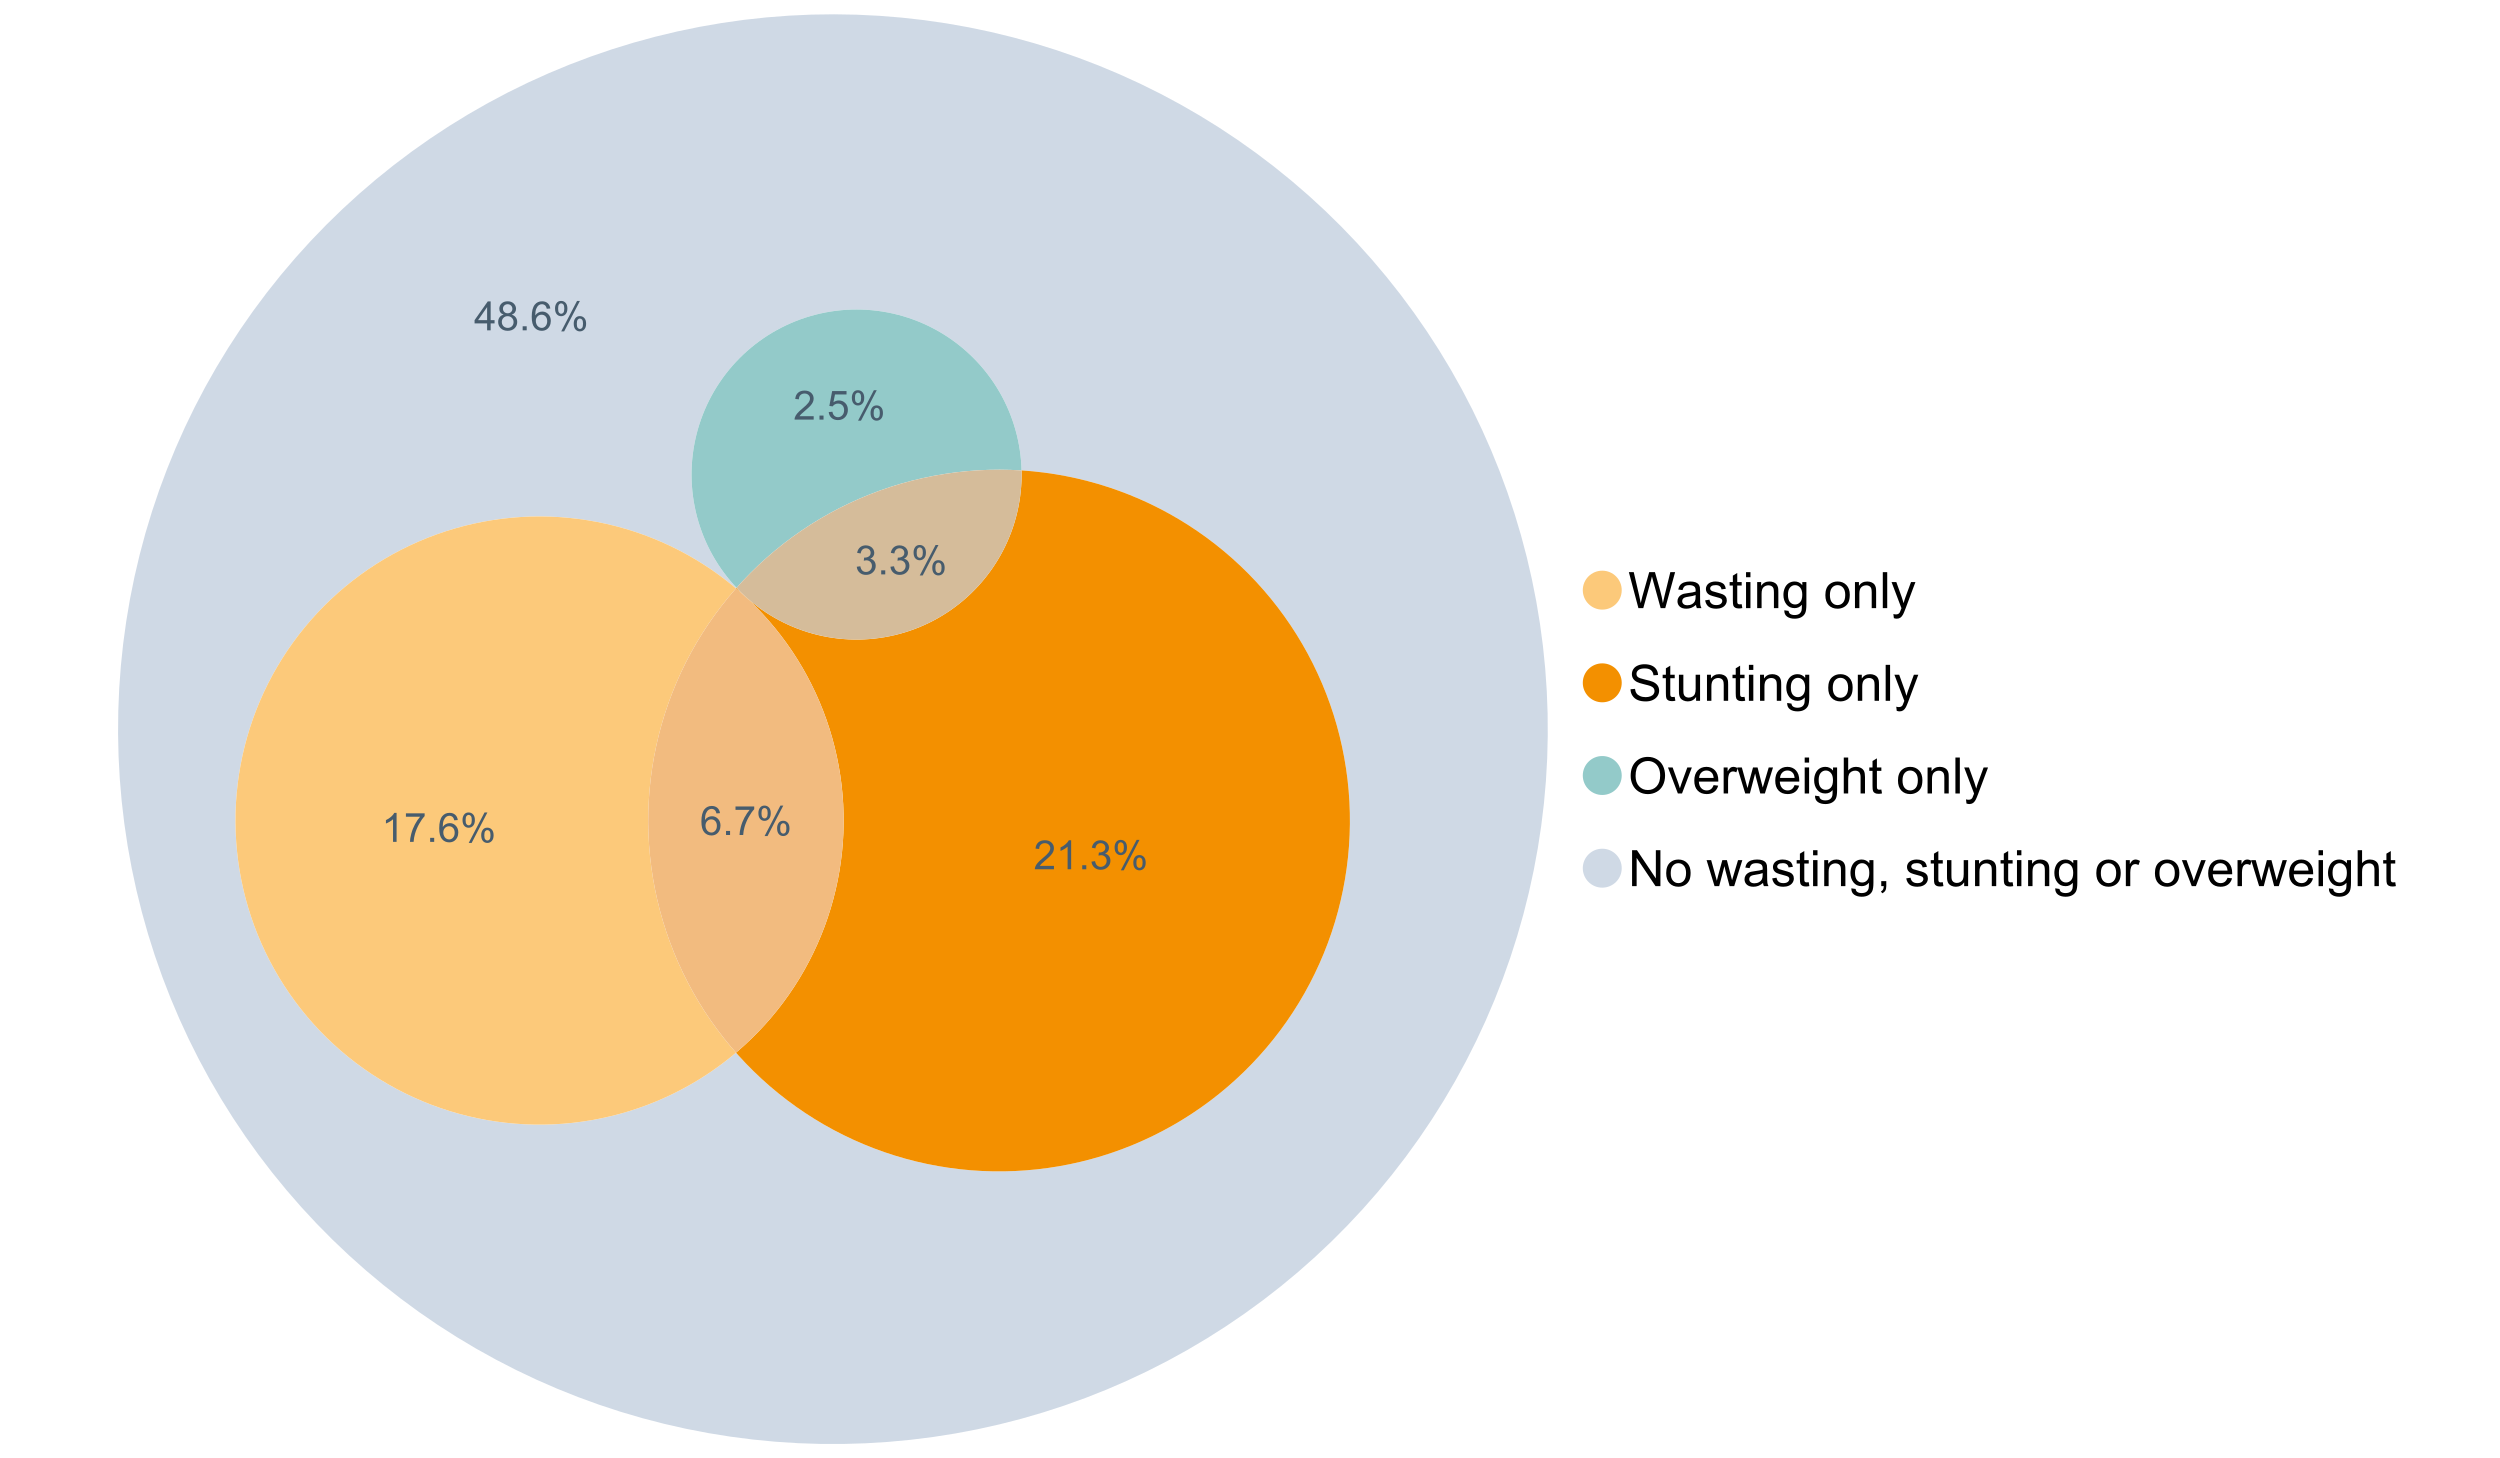 <?xml version="1.0" encoding="UTF-8"?>
<svg xmlns="http://www.w3.org/2000/svg" xmlns:xlink="http://www.w3.org/1999/xlink" width="1234.286pt" height="720pt" viewBox="0 0 1234.286 720" version="1.1">
<defs>
<g>
<symbol overflow="visible" id="glyph0-0">
<path style="stroke:none;" d="M 5.016 0 L 0.305 -17.758 L 2.715 -17.758 L 5.414 -6.117 C 5.703 -4.898 5.953 -3.688 6.164 -2.484 C 6.617 -4.379 6.883 -5.473 6.965 -5.766 L 10.344 -17.758 L 13.18 -17.758 L 15.723 -8.77 C 16.355 -6.539 16.816 -4.445 17.102 -2.484 C 17.324 -3.605 17.621 -4.891 17.988 -6.348 L 20.773 -17.758 L 23.133 -17.758 L 18.266 0 L 16 0 L 12.258 -13.527 C 11.941 -14.656 11.754 -15.352 11.699 -15.613 C 11.512 -14.797 11.34 -14.102 11.18 -13.527 L 7.414 0 Z M 5.016 0 "/>
</symbol>
<symbol overflow="visible" id="glyph0-1">
<path style="stroke:none;" d="M 10.027 -1.586 C 9.215 -0.898 8.438 -0.414 7.695 -0.133 C 6.945 0.148 6.145 0.285 5.293 0.289 C 3.875 0.285 2.789 -0.055 2.031 -0.746 C 1.27 -1.434 0.891 -2.316 0.895 -3.391 C 0.891 -4.02 1.035 -4.594 1.324 -5.117 C 1.613 -5.633 1.988 -6.051 2.453 -6.371 C 2.914 -6.684 3.438 -6.922 4.02 -7.086 C 4.449 -7.195 5.094 -7.305 5.961 -7.414 C 7.715 -7.617 9.012 -7.867 9.848 -8.164 C 9.852 -8.461 9.855 -8.652 9.859 -8.734 C 9.855 -9.621 9.648 -10.246 9.242 -10.609 C 8.68 -11.098 7.852 -11.344 6.758 -11.348 C 5.727 -11.344 4.969 -11.164 4.484 -10.809 C 3.992 -10.445 3.633 -9.809 3.402 -8.902 L 1.273 -9.191 C 1.461 -10.102 1.781 -10.84 2.227 -11.402 C 2.672 -11.965 3.312 -12.395 4.152 -12.699 C 4.992 -12.996 5.965 -13.148 7.074 -13.152 C 8.168 -13.148 9.062 -13.02 9.75 -12.766 C 10.438 -12.504 10.941 -12.18 11.266 -11.789 C 11.586 -11.398 11.812 -10.902 11.941 -10.309 C 12.012 -9.934 12.047 -9.266 12.051 -8.297 L 12.051 -5.391 C 12.047 -3.363 12.094 -2.078 12.191 -1.543 C 12.281 -1.004 12.465 -0.492 12.742 0 L 10.465 0 C 10.238 -0.453 10.09 -0.98 10.027 -1.586 Z M 9.848 -6.457 C 9.055 -6.133 7.867 -5.855 6.285 -5.633 C 5.387 -5.5 4.754 -5.355 4.383 -5.195 C 4.012 -5.031 3.723 -4.793 3.523 -4.484 C 3.32 -4.172 3.223 -3.828 3.223 -3.453 C 3.223 -2.867 3.441 -2.383 3.883 -1.996 C 4.32 -1.609 4.965 -1.418 5.812 -1.418 C 6.652 -1.418 7.398 -1.602 8.055 -1.969 C 8.707 -2.336 9.188 -2.836 9.496 -3.477 C 9.727 -3.965 9.844 -4.691 9.848 -5.656 Z M 9.848 -6.457 "/>
</symbol>
<symbol overflow="visible" id="glyph0-2">
<path style="stroke:none;" d="M 0.762 -3.84 L 2.918 -4.18 C 3.039 -3.312 3.375 -2.652 3.93 -2.191 C 4.48 -1.73 5.254 -1.5 6.25 -1.5 C 7.246 -1.5 7.988 -1.703 8.477 -2.113 C 8.961 -2.52 9.203 -3 9.207 -3.551 C 9.203 -4.043 8.988 -4.43 8.562 -4.711 C 8.258 -4.906 7.516 -5.152 6.336 -5.449 C 4.734 -5.852 3.625 -6.199 3.008 -6.496 C 2.387 -6.789 1.918 -7.199 1.602 -7.723 C 1.281 -8.242 1.125 -8.816 1.125 -9.449 C 1.125 -10.02 1.254 -10.551 1.52 -11.039 C 1.777 -11.527 2.137 -11.934 2.594 -12.258 C 2.93 -12.508 3.391 -12.719 3.977 -12.891 C 4.559 -13.062 5.188 -13.148 5.863 -13.152 C 6.867 -13.148 7.754 -13.004 8.52 -12.715 C 9.281 -12.426 9.844 -12.031 10.207 -11.535 C 10.57 -11.039 10.82 -10.375 10.961 -9.543 L 8.828 -9.254 C 8.73 -9.91 8.449 -10.426 7.988 -10.801 C 7.52 -11.168 6.863 -11.355 6.02 -11.359 C 5.016 -11.355 4.301 -11.191 3.875 -10.863 C 3.445 -10.531 3.234 -10.145 3.234 -9.703 C 3.234 -9.418 3.32 -9.16 3.5 -8.938 C 3.672 -8.699 3.953 -8.508 4.336 -8.355 C 4.555 -8.273 5.195 -8.086 6.262 -7.801 C 7.801 -7.387 8.875 -7.051 9.488 -6.789 C 10.094 -6.523 10.574 -6.141 10.922 -5.645 C 11.27 -5.141 11.441 -4.52 11.445 -3.777 C 11.441 -3.047 11.23 -2.363 10.809 -1.723 C 10.383 -1.082 9.773 -0.586 8.977 -0.234 C 8.176 0.113 7.27 0.285 6.262 0.289 C 4.586 0.285 3.312 -0.059 2.438 -0.75 C 1.562 -1.445 1.004 -2.473 0.762 -3.84 Z M 0.762 -3.84 "/>
</symbol>
<symbol overflow="visible" id="glyph0-3">
<path style="stroke:none;" d="M 6.395 -1.949 L 6.711 -0.023 C 6.094 0.102 5.547 0.164 5.062 0.168 C 4.27 0.164 3.652 0.043 3.219 -0.207 C 2.781 -0.453 2.477 -0.781 2.301 -1.191 C 2.121 -1.598 2.031 -2.457 2.035 -3.766 L 2.035 -11.168 L 0.438 -11.168 L 0.438 -12.863 L 2.035 -12.863 L 2.035 -16.047 L 4.203 -17.355 L 4.203 -12.863 L 6.395 -12.863 L 6.395 -11.168 L 4.203 -11.168 L 4.203 -3.645 C 4.199 -3.023 4.238 -2.621 4.316 -2.445 C 4.391 -2.266 4.516 -2.125 4.691 -2.023 C 4.863 -1.914 5.113 -1.863 5.438 -1.867 C 5.68 -1.863 5.996 -1.891 6.395 -1.949 Z M 6.395 -1.949 "/>
</symbol>
<symbol overflow="visible" id="glyph0-4">
<path style="stroke:none;" d="M 1.648 -15.25 L 1.648 -17.758 L 3.828 -17.758 L 3.828 -15.25 Z M 1.648 0 L 1.648 -12.863 L 3.828 -12.863 L 3.828 0 Z M 1.648 0 "/>
</symbol>
<symbol overflow="visible" id="glyph0-5">
<path style="stroke:none;" d="M 1.637 0 L 1.637 -12.863 L 3.598 -12.863 L 3.598 -11.035 C 4.543 -12.441 5.906 -13.148 7.691 -13.152 C 8.465 -13.148 9.176 -13.008 9.828 -12.734 C 10.477 -12.453 10.965 -12.09 11.289 -11.637 C 11.609 -11.184 11.836 -10.645 11.965 -10.027 C 12.043 -9.621 12.082 -8.918 12.086 -7.91 L 12.086 0 L 9.906 0 L 9.906 -7.824 C 9.902 -8.707 9.816 -9.371 9.652 -9.816 C 9.48 -10.254 9.18 -10.605 8.75 -10.871 C 8.312 -11.129 7.809 -11.262 7.23 -11.266 C 6.301 -11.262 5.5 -10.965 4.828 -10.379 C 4.152 -9.785 3.812 -8.668 3.816 -7.023 L 3.816 0 Z M 1.637 0 "/>
</symbol>
<symbol overflow="visible" id="glyph0-6">
<path style="stroke:none;" d="M 1.234 1.066 L 3.355 1.379 C 3.441 2.031 3.688 2.508 4.094 2.809 C 4.633 3.207 5.371 3.41 6.309 3.414 C 7.316 3.41 8.098 3.207 8.648 2.809 C 9.195 2.402 9.566 1.84 9.762 1.113 C 9.875 0.668 9.926 -0.262 9.918 -1.684 C 8.965 -0.559 7.777 0 6.359 0 C 4.586 0 3.219 -0.637 2.254 -1.914 C 1.281 -3.188 0.797 -4.719 0.801 -6.504 C 0.797 -7.73 1.02 -8.859 1.465 -9.898 C 1.91 -10.934 2.555 -11.738 3.398 -12.305 C 4.242 -12.867 5.23 -13.148 6.371 -13.152 C 7.887 -13.148 9.141 -12.535 10.125 -11.312 L 10.125 -12.863 L 12.137 -12.863 L 12.137 -1.742 C 12.133 0.258 11.93 1.672 11.523 2.512 C 11.113 3.344 10.469 4.004 9.586 4.492 C 8.703 4.973 7.613 5.215 6.324 5.219 C 4.785 5.215 3.547 4.871 2.602 4.184 C 1.656 3.492 1.199 2.453 1.234 1.066 Z M 3.039 -6.66 C 3.035 -4.969 3.371 -3.738 4.043 -2.965 C 4.715 -2.191 5.555 -1.805 6.566 -1.805 C 7.562 -1.805 8.402 -2.188 9.082 -2.961 C 9.762 -3.727 10.102 -4.938 10.102 -6.59 C 10.102 -8.16 9.75 -9.348 9.055 -10.148 C 8.352 -10.945 7.512 -11.344 6.527 -11.348 C 5.559 -11.344 4.734 -10.949 4.055 -10.168 C 3.375 -9.379 3.035 -8.211 3.039 -6.66 Z M 3.039 -6.66 "/>
</symbol>
<symbol overflow="visible" id="glyph0-7">
<path style="stroke:none;" d=""/>
</symbol>
<symbol overflow="visible" id="glyph0-8">
<path style="stroke:none;" d="M 0.824 -6.43 C 0.82 -8.809 1.48 -10.574 2.809 -11.723 C 3.91 -12.672 5.262 -13.148 6.855 -13.152 C 8.621 -13.148 10.066 -12.57 11.191 -11.414 C 12.312 -10.254 12.871 -8.652 12.875 -6.613 C 12.871 -4.953 12.625 -3.652 12.129 -2.707 C 11.633 -1.758 10.91 -1.02 9.961 -0.496 C 9.012 0.027 7.977 0.285 6.855 0.289 C 5.055 0.285 3.598 -0.289 2.488 -1.441 C 1.375 -2.594 0.82 -4.254 0.824 -6.43 Z M 3.062 -6.43 C 3.059 -4.781 3.418 -3.551 4.141 -2.73 C 4.855 -1.91 5.762 -1.5 6.855 -1.5 C 7.934 -1.5 8.832 -1.91 9.555 -2.734 C 10.27 -3.559 10.629 -4.816 10.633 -6.504 C 10.629 -8.094 10.266 -9.297 9.547 -10.117 C 8.82 -10.934 7.926 -11.344 6.855 -11.348 C 5.762 -11.344 4.855 -10.938 4.141 -10.125 C 3.418 -9.309 3.059 -8.074 3.062 -6.43 Z M 3.062 -6.43 "/>
</symbol>
<symbol overflow="visible" id="glyph0-9">
<path style="stroke:none;" d="M 1.586 0 L 1.586 -17.758 L 3.766 -17.758 L 3.766 0 Z M 1.586 0 "/>
</symbol>
<symbol overflow="visible" id="glyph0-10">
<path style="stroke:none;" d="M 1.539 4.953 L 1.297 2.906 C 1.77 3.035 2.188 3.098 2.543 3.102 C 3.027 3.098 3.414 3.02 3.703 2.859 C 3.992 2.695 4.23 2.469 4.422 2.18 C 4.555 1.961 4.777 1.418 5.086 0.559 C 5.125 0.434 5.188 0.258 5.281 0.023 L 0.398 -12.863 L 2.75 -12.863 L 5.426 -5.414 C 5.77 -4.469 6.078 -3.473 6.359 -2.434 C 6.605 -3.434 6.906 -4.414 7.254 -5.367 L 10.004 -12.863 L 12.184 -12.863 L 7.293 0.219 C 6.766 1.625 6.355 2.598 6.066 3.137 C 5.676 3.852 5.234 4.379 4.734 4.715 C 4.234 5.047 3.637 5.215 2.941 5.219 C 2.52 5.215 2.051 5.125 1.539 4.953 Z M 1.539 4.953 "/>
</symbol>
<symbol overflow="visible" id="glyph0-11">
<path style="stroke:none;" d="M 1.113 -5.703 L 3.332 -5.898 C 3.434 -5.008 3.676 -4.277 4.062 -3.711 C 4.445 -3.141 5.043 -2.684 5.852 -2.332 C 6.656 -1.98 7.562 -1.805 8.574 -1.805 C 9.465 -1.805 10.258 -1.938 10.949 -2.203 C 11.633 -2.469 12.145 -2.832 12.48 -3.301 C 12.816 -3.762 12.984 -4.27 12.984 -4.82 C 12.984 -5.375 12.82 -5.859 12.5 -6.277 C 12.172 -6.691 11.641 -7.043 10.902 -7.328 C 10.422 -7.512 9.367 -7.801 7.738 -8.191 C 6.105 -8.582 4.965 -8.949 4.312 -9.301 C 3.461 -9.742 2.828 -10.293 2.414 -10.953 C 2 -11.609 1.793 -12.348 1.793 -13.164 C 1.793 -14.059 2.047 -14.898 2.555 -15.68 C 3.062 -16.457 3.805 -17.047 4.785 -17.453 C 5.758 -17.855 6.844 -18.059 8.043 -18.059 C 9.355 -18.059 10.516 -17.844 11.523 -17.422 C 12.527 -16.996 13.301 -16.375 13.844 -15.551 C 14.383 -14.727 14.672 -13.793 14.715 -12.754 L 12.465 -12.586 C 12.34 -13.707 11.93 -14.555 11.234 -15.129 C 10.531 -15.699 9.5 -15.984 8.141 -15.988 C 6.715 -15.984 5.68 -15.723 5.031 -15.207 C 4.379 -14.684 4.055 -14.059 4.059 -13.324 C 4.055 -12.684 4.285 -12.156 4.746 -11.75 C 5.199 -11.336 6.379 -10.914 8.289 -10.484 C 10.199 -10.047 11.512 -9.672 12.223 -9.352 C 13.254 -8.875 14.016 -8.27 14.508 -7.539 C 15 -6.809 15.246 -5.969 15.25 -5.016 C 15.246 -4.07 14.977 -3.18 14.438 -2.344 C 13.895 -1.508 13.117 -0.855 12.105 -0.391 C 11.09 0.074 9.949 0.305 8.684 0.305 C 7.074 0.305 5.727 0.07 4.645 -0.398 C 3.555 -0.867 2.703 -1.57 2.09 -2.512 C 1.469 -3.453 1.145 -4.516 1.113 -5.703 Z M 1.113 -5.703 "/>
</symbol>
<symbol overflow="visible" id="glyph0-12">
<path style="stroke:none;" d="M 10.066 0 L 10.066 -1.891 C 9.062 -0.438 7.699 0.285 5.984 0.289 C 5.219 0.285 4.512 0.145 3.855 -0.145 C 3.199 -0.434 2.711 -0.801 2.391 -1.242 C 2.07 -1.68 1.844 -2.219 1.719 -2.859 C 1.625 -3.285 1.582 -3.961 1.586 -4.895 L 1.586 -12.863 L 3.766 -12.863 L 3.766 -5.73 C 3.762 -4.59 3.805 -3.82 3.898 -3.426 C 4.031 -2.852 4.324 -2.402 4.77 -2.074 C 5.215 -1.746 5.762 -1.582 6.418 -1.586 C 7.07 -1.582 7.688 -1.75 8.262 -2.09 C 8.832 -2.422 9.234 -2.879 9.477 -3.457 C 9.711 -4.035 9.832 -4.871 9.836 -5.973 L 9.836 -12.863 L 12.016 -12.863 L 12.016 0 Z M 10.066 0 "/>
</symbol>
<symbol overflow="visible" id="glyph0-13">
<path style="stroke:none;" d="M 1.199 -8.648 C 1.195 -11.594 1.984 -13.898 3.57 -15.57 C 5.148 -17.234 7.195 -18.07 9.703 -18.07 C 11.34 -18.07 12.816 -17.676 14.133 -16.895 C 15.449 -16.109 16.453 -15.02 17.145 -13.621 C 17.832 -12.219 18.176 -10.629 18.18 -8.855 C 18.176 -7.051 17.812 -5.441 17.09 -4.02 C 16.359 -2.598 15.328 -1.52 14 -0.793 C 12.664 -0.059 11.23 0.305 9.691 0.305 C 8.02 0.305 6.523 -0.098 5.207 -0.906 C 3.891 -1.715 2.895 -2.816 2.215 -4.215 C 1.535 -5.605 1.195 -7.086 1.199 -8.648 Z M 3.621 -8.613 C 3.621 -6.473 4.195 -4.785 5.348 -3.555 C 6.496 -2.32 7.938 -1.703 9.676 -1.707 C 11.441 -1.703 12.898 -2.324 14.043 -3.57 C 15.184 -4.812 15.754 -6.578 15.758 -8.867 C 15.754 -10.309 15.512 -11.57 15.023 -12.652 C 14.535 -13.727 13.82 -14.562 12.879 -15.156 C 11.938 -15.746 10.883 -16.043 9.715 -16.047 C 8.051 -16.043 6.617 -15.473 5.418 -14.332 C 4.219 -13.191 3.621 -11.285 3.621 -8.613 Z M 3.621 -8.613 "/>
</symbol>
<symbol overflow="visible" id="glyph0-14">
<path style="stroke:none;" d="M 5.207 0 L 0.316 -12.863 L 2.617 -12.863 L 5.379 -5.16 C 5.676 -4.328 5.949 -3.465 6.203 -2.566 C 6.395 -3.246 6.664 -4.062 7.012 -5.016 L 9.871 -12.863 L 12.113 -12.863 L 7.242 0 Z M 5.207 0 "/>
</symbol>
<symbol overflow="visible" id="glyph0-15">
<path style="stroke:none;" d="M 10.441 -4.141 L 12.695 -3.863 C 12.336 -2.543 11.676 -1.523 10.719 -0.801 C 9.754 -0.074 8.527 0.285 7.039 0.289 C 5.152 0.285 3.66 -0.289 2.562 -1.445 C 1.457 -2.602 0.906 -4.227 0.91 -6.324 C 0.906 -8.484 1.465 -10.164 2.578 -11.359 C 3.691 -12.551 5.137 -13.148 6.914 -13.152 C 8.633 -13.148 10.035 -12.562 11.129 -11.395 C 12.215 -10.223 12.762 -8.578 12.766 -6.457 C 12.762 -6.324 12.758 -6.129 12.754 -5.875 L 3.16 -5.875 C 3.238 -4.457 3.641 -3.375 4.359 -2.625 C 5.078 -1.875 5.973 -1.5 7.051 -1.5 C 7.848 -1.5 8.531 -1.707 9.098 -2.129 C 9.66 -2.547 10.109 -3.219 10.441 -4.141 Z M 3.281 -7.668 L 10.465 -7.668 C 10.367 -8.746 10.09 -9.559 9.641 -10.102 C 8.941 -10.938 8.043 -11.355 6.941 -11.359 C 5.938 -11.355 5.094 -11.02 4.414 -10.355 C 3.727 -9.684 3.352 -8.789 3.281 -7.668 Z M 3.281 -7.668 "/>
</symbol>
<symbol overflow="visible" id="glyph0-16">
<path style="stroke:none;" d="M 1.609 0 L 1.609 -12.863 L 3.574 -12.863 L 3.574 -10.914 C 4.074 -11.824 4.535 -12.426 4.961 -12.715 C 5.383 -13.004 5.848 -13.148 6.359 -13.152 C 7.09 -13.148 7.836 -12.914 8.598 -12.453 L 7.848 -10.43 C 7.312 -10.742 6.781 -10.898 6.25 -10.902 C 5.77 -10.898 5.34 -10.754 4.965 -10.469 C 4.582 -10.18 4.312 -9.781 4.156 -9.277 C 3.91 -8.496 3.789 -7.648 3.793 -6.734 L 3.793 0 Z M 1.609 0 "/>
</symbol>
<symbol overflow="visible" id="glyph0-17">
<path style="stroke:none;" d="M 4.008 0 L 0.074 -12.863 L 2.324 -12.863 L 4.371 -5.438 L 5.137 -2.676 C 5.164 -2.812 5.387 -3.695 5.801 -5.328 L 7.848 -12.863 L 10.09 -12.863 L 12.016 -5.402 L 12.656 -2.941 L 13.395 -5.426 L 15.602 -12.863 L 17.719 -12.863 L 13.699 0 L 11.434 0 L 9.387 -7.703 L 8.891 -9.895 L 6.285 0 Z M 4.008 0 "/>
</symbol>
<symbol overflow="visible" id="glyph0-18">
<path style="stroke:none;" d="M 1.637 0 L 1.637 -17.758 L 3.816 -17.758 L 3.816 -11.387 C 4.828 -12.559 6.113 -13.148 7.668 -13.152 C 8.617 -13.148 9.445 -12.961 10.148 -12.59 C 10.852 -12.211 11.352 -11.691 11.656 -11.031 C 11.957 -10.367 12.109 -9.406 12.113 -8.152 L 12.113 0 L 9.934 0 L 9.934 -8.152 C 9.93 -9.238 9.695 -10.031 9.223 -10.531 C 8.75 -11.023 8.082 -11.273 7.219 -11.277 C 6.57 -11.273 5.961 -11.105 5.395 -10.773 C 4.824 -10.434 4.418 -9.98 4.18 -9.41 C 3.934 -8.836 3.812 -8.043 3.816 -7.039 L 3.816 0 Z M 1.637 0 "/>
</symbol>
<symbol overflow="visible" id="glyph0-19">
<path style="stroke:none;" d="M 1.891 0 L 1.891 -17.758 L 4.301 -17.758 L 13.625 -3.816 L 13.625 -17.758 L 15.879 -17.758 L 15.879 0 L 13.469 0 L 4.141 -13.953 L 4.141 0 Z M 1.891 0 "/>
</symbol>
<symbol overflow="visible" id="glyph0-20">
<path style="stroke:none;" d="M 2.203 0 L 2.203 -2.484 L 4.688 -2.484 L 4.688 0 C 4.688 0.91 4.523 1.645 4.203 2.207 C 3.875 2.766 3.363 3.199 2.664 3.512 L 2.059 2.578 C 2.516 2.375 2.855 2.078 3.074 1.688 C 3.289 1.297 3.41 0.734 3.441 0 Z M 2.203 0 "/>
</symbol>
<symbol overflow="visible" id="glyph1-0">
<path style="stroke:none;" d="M 9.922 -10.781 L 8.18 -10.645 C 8.023 -11.328 7.801 -11.828 7.52 -12.145 C 7.043 -12.641 6.461 -12.891 5.766 -12.895 C 5.203 -12.891 4.711 -12.734 4.293 -12.426 C 3.742 -12.023 3.309 -11.438 2.988 -10.664 C 2.668 -9.891 2.5 -8.789 2.492 -7.363 C 2.91 -8.004 3.426 -8.48 4.039 -8.793 C 4.648 -9.102 5.289 -9.258 5.961 -9.262 C 7.125 -9.258 8.121 -8.828 8.941 -7.969 C 9.762 -7.109 10.172 -5.996 10.176 -4.637 C 10.172 -3.738 9.98 -2.906 9.598 -2.137 C 9.211 -1.367 8.68 -0.777 8.004 -0.371 C 7.328 0.039 6.562 0.238 5.707 0.242 C 4.246 0.238 3.055 -0.293 2.133 -1.367 C 1.211 -2.438 0.75 -4.211 0.75 -6.68 C 0.75 -9.438 1.258 -11.441 2.277 -12.699 C 3.164 -13.785 4.363 -14.332 5.871 -14.336 C 6.996 -14.332 7.914 -14.016 8.633 -13.391 C 9.348 -12.758 9.777 -11.891 9.922 -10.781 Z M 2.766 -4.625 C 2.766 -4.016 2.891 -3.438 3.148 -2.891 C 3.402 -2.336 3.762 -1.918 4.227 -1.633 C 4.684 -1.34 5.168 -1.195 5.676 -1.199 C 6.414 -1.195 7.051 -1.492 7.586 -2.094 C 8.117 -2.688 8.383 -3.5 8.387 -4.527 C 8.383 -5.512 8.121 -6.289 7.598 -6.859 C 7.07 -7.426 6.406 -7.711 5.609 -7.711 C 4.812 -7.711 4.141 -7.426 3.594 -6.859 C 3.039 -6.289 2.766 -5.543 2.766 -4.625 Z M 2.766 -4.625 "/>
</symbol>
<symbol overflow="visible" id="glyph1-1">
<path style="stroke:none;" d="M 1.812 0 L 1.812 -1.996 L 3.809 -1.996 L 3.809 0 Z M 1.812 0 "/>
</symbol>
<symbol overflow="visible" id="glyph1-2">
<path style="stroke:none;" d="M 0.945 -12.406 L 0.945 -14.09 L 10.188 -14.09 L 10.188 -12.727 C 9.277 -11.758 8.375 -10.473 7.484 -8.871 C 6.586 -7.266 5.898 -5.617 5.414 -3.926 C 5.062 -2.73 4.836 -1.422 4.742 0 L 2.941 0 C 2.957 -1.121 3.176 -2.477 3.602 -4.07 C 4.02 -5.66 4.625 -7.195 5.418 -8.672 C 6.203 -10.148 7.043 -11.391 7.938 -12.406 Z M 0.945 -12.406 "/>
</symbol>
<symbol overflow="visible" id="glyph1-3">
<path style="stroke:none;" d="M 1.16 -10.848 C 1.16 -11.863 1.414 -12.73 1.93 -13.449 C 2.438 -14.16 3.184 -14.52 4.16 -14.52 C 5.055 -14.52 5.793 -14.199 6.383 -13.559 C 6.969 -12.918 7.266 -11.977 7.266 -10.742 C 7.266 -9.531 6.969 -8.602 6.375 -7.949 C 5.781 -7.297 5.047 -6.973 4.18 -6.973 C 3.312 -6.973 2.594 -7.293 2.02 -7.938 C 1.445 -8.578 1.16 -9.547 1.16 -10.848 Z M 4.207 -13.312 C 3.77 -13.312 3.406 -13.121 3.121 -12.746 C 2.828 -12.367 2.684 -11.676 2.688 -10.672 C 2.684 -9.754 2.828 -9.109 3.125 -8.738 C 3.414 -8.363 3.777 -8.18 4.207 -8.18 C 4.648 -8.18 5.012 -8.367 5.301 -8.742 C 5.586 -9.117 5.73 -9.805 5.734 -10.809 C 5.73 -11.727 5.586 -12.375 5.297 -12.75 C 5.004 -13.125 4.641 -13.312 4.207 -13.312 Z M 4.215 0.527 L 12.027 -14.52 L 13.449 -14.52 L 5.668 0.527 Z M 10.391 -3.352 C 10.387 -4.375 10.645 -5.242 11.16 -5.953 C 11.672 -6.664 12.418 -7.02 13.398 -7.02 C 14.293 -7.02 15.035 -6.699 15.625 -6.059 C 16.211 -5.418 16.504 -4.477 16.508 -3.242 C 16.504 -2.031 16.207 -1.102 15.613 -0.449 C 15.016 0.203 14.281 0.527 13.41 0.527 C 12.543 0.527 11.824 0.207 11.25 -0.441 C 10.676 -1.082 10.387 -2.055 10.391 -3.352 Z M 13.449 -5.812 C 13.004 -5.812 12.641 -5.621 12.352 -5.246 C 12.062 -4.867 11.918 -4.18 11.918 -3.176 C 11.918 -2.266 12.062 -1.621 12.355 -1.246 C 12.648 -0.867 13.008 -0.68 13.438 -0.684 C 13.883 -0.68 14.254 -0.867 14.543 -1.246 C 14.832 -1.621 14.977 -2.309 14.977 -3.312 C 14.977 -4.23 14.828 -4.879 14.539 -5.254 C 14.242 -5.625 13.879 -5.812 13.449 -5.812 Z M 13.449 -5.812 "/>
</symbol>
<symbol overflow="visible" id="glyph1-4">
<path style="stroke:none;" d="M 0.836 -3.77 L 2.59 -4.004 C 2.789 -3.004 3.129 -2.289 3.617 -1.855 C 4.098 -1.414 4.688 -1.195 5.387 -1.199 C 6.207 -1.195 6.902 -1.48 7.473 -2.055 C 8.039 -2.621 8.324 -3.328 8.328 -4.18 C 8.324 -4.98 8.062 -5.645 7.539 -6.168 C 7.012 -6.688 6.344 -6.949 5.531 -6.953 C 5.199 -6.949 4.785 -6.883 4.293 -6.758 L 4.488 -8.297 C 4.605 -8.281 4.699 -8.273 4.773 -8.277 C 5.516 -8.273 6.188 -8.469 6.785 -8.859 C 7.383 -9.25 7.68 -9.852 7.684 -10.664 C 7.68 -11.305 7.465 -11.836 7.031 -12.262 C 6.594 -12.68 6.031 -12.891 5.348 -12.895 C 4.664 -12.891 4.094 -12.676 3.641 -12.25 C 3.184 -11.82 2.895 -11.18 2.766 -10.324 L 1.012 -10.633 C 1.227 -11.809 1.715 -12.719 2.473 -13.367 C 3.23 -14.008 4.176 -14.332 5.309 -14.336 C 6.086 -14.332 6.801 -14.164 7.457 -13.832 C 8.109 -13.496 8.609 -13.039 8.961 -12.465 C 9.305 -11.883 9.48 -11.27 9.484 -10.625 C 9.48 -10.004 9.316 -9.441 8.988 -8.938 C 8.656 -8.43 8.164 -8.027 7.52 -7.73 C 8.359 -7.535 9.016 -7.133 9.484 -6.52 C 9.949 -5.906 10.184 -5.137 10.188 -4.215 C 10.184 -2.965 9.73 -1.91 8.824 -1.047 C 7.914 -0.18 6.762 0.25 5.375 0.254 C 4.117 0.25 3.078 -0.121 2.254 -0.867 C 1.422 -1.613 0.949 -2.578 0.836 -3.77 Z M 0.836 -3.77 "/>
</symbol>
<symbol overflow="visible" id="glyph1-5">
<path style="stroke:none;" d="M 6.445 0 L 6.445 -3.418 L 0.254 -3.418 L 0.254 -5.023 L 6.77 -14.277 L 8.199 -14.277 L 8.199 -5.023 L 10.129 -5.023 L 10.129 -3.418 L 8.199 -3.418 L 8.199 0 Z M 6.445 -5.023 L 6.445 -11.461 L 1.977 -5.023 Z M 6.445 -5.023 "/>
</symbol>
<symbol overflow="visible" id="glyph1-6">
<path style="stroke:none;" d="M 3.523 -7.742 C 2.793 -8.004 2.254 -8.383 1.906 -8.879 C 1.555 -9.371 1.383 -9.965 1.383 -10.652 C 1.383 -11.691 1.754 -12.562 2.5 -13.273 C 3.246 -13.977 4.242 -14.332 5.484 -14.336 C 6.727 -14.332 7.727 -13.969 8.492 -13.25 C 9.25 -12.523 9.633 -11.645 9.633 -10.605 C 9.633 -9.941 9.457 -9.363 9.109 -8.875 C 8.762 -8.383 8.234 -8.004 7.527 -7.742 C 8.402 -7.453 9.07 -6.992 9.527 -6.359 C 9.984 -5.719 10.211 -4.961 10.215 -4.082 C 10.211 -2.859 9.781 -1.832 8.918 -1.004 C 8.055 -0.172 6.918 0.238 5.512 0.242 C 4.102 0.238 2.965 -0.176 2.102 -1.008 C 1.238 -1.84 0.809 -2.879 0.809 -4.129 C 0.809 -5.055 1.043 -5.832 1.512 -6.461 C 1.98 -7.086 2.648 -7.512 3.523 -7.742 Z M 3.176 -10.711 C 3.176 -10.035 3.391 -9.48 3.828 -9.055 C 4.258 -8.625 4.824 -8.414 5.523 -8.414 C 6.195 -8.414 6.746 -8.625 7.18 -9.051 C 7.609 -9.477 7.828 -9.996 7.828 -10.613 C 7.828 -11.254 7.605 -11.797 7.16 -12.234 C 6.715 -12.672 6.16 -12.891 5.504 -12.895 C 4.832 -12.891 4.277 -12.676 3.836 -12.25 C 3.395 -11.82 3.176 -11.309 3.176 -10.711 Z M 2.609 -4.121 C 2.605 -3.617 2.727 -3.133 2.965 -2.668 C 3.199 -2.199 3.551 -1.84 4.02 -1.582 C 4.488 -1.324 4.992 -1.195 5.531 -1.199 C 6.367 -1.195 7.059 -1.465 7.605 -2.004 C 8.148 -2.543 8.418 -3.227 8.422 -4.062 C 8.418 -4.902 8.137 -5.602 7.578 -6.156 C 7.016 -6.707 6.316 -6.984 5.473 -6.984 C 4.645 -6.984 3.961 -6.711 3.422 -6.164 C 2.879 -5.617 2.605 -4.934 2.609 -4.121 Z M 2.609 -4.121 "/>
</symbol>
<symbol overflow="visible" id="glyph1-7">
<path style="stroke:none;" d="M 7.43 0 L 5.676 0 L 5.676 -11.172 C 5.25 -10.766 4.695 -10.363 4.016 -9.961 C 3.328 -9.559 2.715 -9.258 2.172 -9.059 L 2.172 -10.75 C 3.148 -11.207 4.004 -11.766 4.742 -12.426 C 5.473 -13.078 5.992 -13.715 6.301 -14.336 L 7.43 -14.336 Z M 7.43 0 "/>
</symbol>
<symbol overflow="visible" id="glyph1-8">
<path style="stroke:none;" d="M 10.039 -1.684 L 10.039 0 L 0.605 0 C 0.59 -0.422 0.66 -0.828 0.809 -1.219 C 1.047 -1.859 1.43 -2.488 1.961 -3.113 C 2.488 -3.734 3.254 -4.457 4.254 -5.277 C 5.805 -6.547 6.852 -7.555 7.398 -8.301 C 7.941 -9.043 8.215 -9.746 8.219 -10.41 C 8.215 -11.102 7.965 -11.688 7.473 -12.168 C 6.973 -12.641 6.328 -12.879 5.531 -12.883 C 4.688 -12.879 4.012 -12.625 3.504 -12.121 C 2.996 -11.613 2.738 -10.914 2.738 -10.02 L 0.934 -10.207 C 1.055 -11.551 1.52 -12.574 2.328 -13.277 C 3.129 -13.98 4.211 -14.332 5.57 -14.336 C 6.938 -14.332 8.02 -13.953 8.82 -13.195 C 9.617 -12.434 10.02 -11.492 10.02 -10.371 C 10.02 -9.801 9.902 -9.238 9.668 -8.688 C 9.434 -8.133 9.047 -7.551 8.508 -6.941 C 7.965 -6.328 7.062 -5.492 5.805 -4.43 C 4.75 -3.547 4.074 -2.945 3.777 -2.633 C 3.477 -2.312 3.23 -1.996 3.039 -1.684 Z M 10.039 -1.684 "/>
</symbol>
<symbol overflow="visible" id="glyph1-9">
<path style="stroke:none;" d="M 0.828 -3.738 L 2.668 -3.895 C 2.801 -2.996 3.117 -2.324 3.617 -1.875 C 4.109 -1.422 4.711 -1.195 5.414 -1.199 C 6.258 -1.195 6.969 -1.512 7.555 -2.152 C 8.137 -2.785 8.43 -3.629 8.434 -4.684 C 8.43 -5.68 8.148 -6.469 7.59 -7.051 C 7.027 -7.625 6.293 -7.914 5.387 -7.918 C 4.816 -7.914 4.309 -7.785 3.855 -7.531 C 3.402 -7.273 3.043 -6.941 2.785 -6.535 L 1.141 -6.75 L 2.523 -14.082 L 9.621 -14.082 L 9.621 -12.406 L 3.926 -12.406 L 3.156 -8.57 C 4.012 -9.164 4.91 -9.461 5.852 -9.465 C 7.098 -9.461 8.148 -9.031 9.008 -8.168 C 9.859 -7.305 10.289 -6.195 10.293 -4.84 C 10.289 -3.547 9.914 -2.43 9.164 -1.488 C 8.246 -0.336 6.996 0.238 5.414 0.242 C 4.117 0.238 3.055 -0.121 2.234 -0.848 C 1.41 -1.57 0.941 -2.535 0.828 -3.738 Z M 0.828 -3.738 "/>
</symbol>
</g>
</defs>
<g id="surface65316">
<path style=" stroke:none;fill-rule:nonzero;fill:rgb(98.824%,78.824%,47.843%);fill-opacity:1;" d="M 800.672 291.367 C 800.672 296.676 796.367 300.98 791.059 300.98 C 785.75 300.98 781.445 296.676 781.445 291.367 C 781.445 286.055 785.75 281.75 791.059 281.75 C 796.367 281.75 800.672 286.055 800.672 291.367 "/>
<g style="fill:rgb(0%,0%,0%);fill-opacity:1;">
  <use xlink:href="#glyph0-0" x="803.891" y="300.242"/>
  <use xlink:href="#glyph0-1" x="827.303" y="300.242"/>
  <use xlink:href="#glyph0-2" x="841.099" y="300.242"/>
  <use xlink:href="#glyph0-3" x="853.502" y="300.242"/>
  <use xlink:href="#glyph0-4" x="860.394" y="300.242"/>
  <use xlink:href="#glyph0-5" x="865.905" y="300.242"/>
  <use xlink:href="#glyph0-6" x="879.7" y="300.242"/>
  <use xlink:href="#glyph0-7" x="893.496" y="300.242"/>
  <use xlink:href="#glyph0-8" x="900.388" y="300.242"/>
  <use xlink:href="#glyph0-5" x="914.183" y="300.242"/>
  <use xlink:href="#glyph0-9" x="927.979" y="300.242"/>
  <use xlink:href="#glyph0-10" x="933.49" y="300.242"/>
</g>
<path style=" stroke:none;fill-rule:nonzero;fill:rgb(95.294%,56.471%,0%);fill-opacity:1;" d="M 800.672 337.121 C 800.672 342.434 796.367 346.738 791.059 346.738 C 785.75 346.738 781.445 342.434 781.445 337.121 C 781.445 331.812 785.75 327.508 791.059 327.508 C 796.367 327.508 800.672 331.812 800.672 337.121 "/>
<g style="fill:rgb(0%,0%,0%);fill-opacity:1;">
  <use xlink:href="#glyph0-11" x="803.891" y="346"/>
  <use xlink:href="#glyph0-3" x="820.436" y="346"/>
  <use xlink:href="#glyph0-12" x="827.328" y="346"/>
  <use xlink:href="#glyph0-5" x="841.123" y="346"/>
  <use xlink:href="#glyph0-3" x="854.919" y="346"/>
  <use xlink:href="#glyph0-4" x="861.811" y="346"/>
  <use xlink:href="#glyph0-5" x="867.322" y="346"/>
  <use xlink:href="#glyph0-6" x="881.117" y="346"/>
  <use xlink:href="#glyph0-7" x="894.913" y="346"/>
  <use xlink:href="#glyph0-8" x="901.805" y="346"/>
  <use xlink:href="#glyph0-5" x="915.6" y="346"/>
  <use xlink:href="#glyph0-9" x="929.396" y="346"/>
  <use xlink:href="#glyph0-10" x="934.907" y="346"/>
</g>
<path style=" stroke:none;fill-rule:nonzero;fill:rgb(57.647%,79.216%,78.824%);fill-opacity:1;" d="M 800.672 382.879 C 800.672 388.188 796.367 392.492 791.059 392.492 C 785.75 392.492 781.445 388.188 781.445 382.879 C 781.445 377.566 785.75 373.262 791.059 373.262 C 796.367 373.262 800.672 377.566 800.672 382.879 "/>
<g style="fill:rgb(0%,0%,0%);fill-opacity:1;">
  <use xlink:href="#glyph0-13" x="803.891" y="391.758"/>
  <use xlink:href="#glyph0-14" x="823.185" y="391.758"/>
  <use xlink:href="#glyph0-15" x="835.588" y="391.758"/>
  <use xlink:href="#glyph0-16" x="849.384" y="391.758"/>
  <use xlink:href="#glyph0-17" x="857.644" y="391.758"/>
  <use xlink:href="#glyph0-15" x="875.558" y="391.758"/>
  <use xlink:href="#glyph0-4" x="889.354" y="391.758"/>
  <use xlink:href="#glyph0-6" x="894.865" y="391.758"/>
  <use xlink:href="#glyph0-18" x="908.66" y="391.758"/>
  <use xlink:href="#glyph0-3" x="922.456" y="391.758"/>
  <use xlink:href="#glyph0-7" x="929.348" y="391.758"/>
  <use xlink:href="#glyph0-8" x="936.239" y="391.758"/>
  <use xlink:href="#glyph0-5" x="950.035" y="391.758"/>
  <use xlink:href="#glyph0-9" x="963.831" y="391.758"/>
  <use xlink:href="#glyph0-10" x="969.342" y="391.758"/>
</g>
<path style=" stroke:none;fill-rule:nonzero;fill:rgb(81.176%,85.098%,89.804%);fill-opacity:1;" d="M 800.672 428.633 C 800.672 433.945 796.367 438.25 791.059 438.25 C 785.75 438.25 781.445 433.945 781.445 428.633 C 781.445 423.324 785.75 419.02 791.059 419.02 C 796.367 419.02 800.672 423.324 800.672 428.633 "/>
<g style="fill:rgb(0%,0%,0%);fill-opacity:1;">
  <use xlink:href="#glyph0-19" x="803.891" y="437.512"/>
  <use xlink:href="#glyph0-8" x="821.804" y="437.512"/>
  <use xlink:href="#glyph0-7" x="835.6" y="437.512"/>
  <use xlink:href="#glyph0-17" x="842.492" y="437.512"/>
  <use xlink:href="#glyph0-1" x="860.406" y="437.512"/>
  <use xlink:href="#glyph0-2" x="874.201" y="437.512"/>
  <use xlink:href="#glyph0-3" x="886.604" y="437.512"/>
  <use xlink:href="#glyph0-4" x="893.496" y="437.512"/>
  <use xlink:href="#glyph0-5" x="899.007" y="437.512"/>
  <use xlink:href="#glyph0-6" x="912.803" y="437.512"/>
  <use xlink:href="#glyph0-20" x="926.598" y="437.512"/>
  <use xlink:href="#glyph0-7" x="933.49" y="437.512"/>
  <use xlink:href="#glyph0-2" x="940.382" y="437.512"/>
  <use xlink:href="#glyph0-3" x="952.785" y="437.512"/>
  <use xlink:href="#glyph0-12" x="959.676" y="437.512"/>
  <use xlink:href="#glyph0-5" x="973.472" y="437.512"/>
  <use xlink:href="#glyph0-3" x="987.268" y="437.512"/>
  <use xlink:href="#glyph0-4" x="994.159" y="437.512"/>
  <use xlink:href="#glyph0-5" x="999.67" y="437.512"/>
  <use xlink:href="#glyph0-6" x="1013.466" y="437.512"/>
  <use xlink:href="#glyph0-7" x="1027.262" y="437.512"/>
  <use xlink:href="#glyph0-8" x="1034.154" y="437.512"/>
  <use xlink:href="#glyph0-16" x="1047.949" y="437.512"/>
  <use xlink:href="#glyph0-7" x="1056.21" y="437.512"/>
  <use xlink:href="#glyph0-8" x="1063.101" y="437.512"/>
  <use xlink:href="#glyph0-14" x="1076.897" y="437.512"/>
  <use xlink:href="#glyph0-15" x="1089.3" y="437.512"/>
  <use xlink:href="#glyph0-16" x="1103.096" y="437.512"/>
  <use xlink:href="#glyph0-17" x="1111.356" y="437.512"/>
  <use xlink:href="#glyph0-15" x="1129.27" y="437.512"/>
  <use xlink:href="#glyph0-4" x="1143.065" y="437.512"/>
  <use xlink:href="#glyph0-6" x="1148.576" y="437.512"/>
  <use xlink:href="#glyph0-18" x="1162.372" y="437.512"/>
  <use xlink:href="#glyph0-3" x="1176.168" y="437.512"/>
</g>
<path style=" stroke:none;fill-rule:nonzero;fill:rgb(81.176%,85.098%,89.804%);fill-opacity:1;" d="M 427.344 712.574 L 438.465 711.887 L 449.559 710.852 L 460.617 709.469 L 471.625 707.734 L 482.57 705.656 L 493.449 703.23 L 504.242 700.465 L 514.945 697.355 L 525.543 693.914 L 536.027 690.141 L 546.387 686.035 L 556.609 681.605 L 566.691 676.855 L 576.617 671.789 L 586.375 666.414 L 595.961 660.73 L 605.363 654.75 L 614.57 648.473 L 623.578 641.91 L 632.371 635.066 L 640.945 627.949 L 649.289 620.562 L 657.395 612.918 L 665.258 605.02 L 672.867 596.879 L 680.215 588.5 L 687.293 579.895 L 694.098 571.07 L 700.617 562.035 L 706.852 552.801 L 712.793 543.371 L 718.43 533.762 L 723.762 523.977 L 728.781 514.027 L 733.488 503.926 L 737.871 493.68 L 741.926 483.301 L 745.656 472.801 L 749.051 462.188 L 752.105 451.473 L 754.824 440.664 L 757.199 429.777 L 759.23 418.82 L 760.914 407.805 L 762.25 396.742 L 763.234 385.645 L 763.867 374.52 L 764.148 363.379 L 764.082 352.234 L 763.66 341.102 L 762.887 329.984 L 761.766 318.898 L 760.293 307.852 L 758.473 296.859 L 756.305 285.926 L 753.797 275.07 L 750.945 264.297 L 747.754 253.621 L 744.227 243.051 L 740.371 232.598 L 736.184 222.27 L 731.672 212.082 L 726.844 202.039 L 721.699 192.152 L 716.246 182.434 L 710.488 172.895 L 704.434 163.539 L 698.086 154.383 L 691.453 145.43 L 684.539 136.691 L 677.352 128.172 L 669.902 119.887 L 662.191 111.84 L 654.234 104.043 L 646.031 96.496 L 637.598 89.219 L 628.934 82.207 L 620.059 75.473 L 610.973 69.02 L 601.688 62.859 L 592.211 56.996 L 582.555 51.434 L 572.727 46.18 L 562.742 41.234 L 552.602 36.613 L 542.324 32.309 L 531.914 28.336 L 521.383 24.691 L 510.742 21.379 L 500.004 18.406 L 489.176 15.773 L 478.27 13.484 L 467.297 11.543 L 456.27 9.945 L 445.195 8.699 L 434.09 7.801 L 422.961 7.254 L 411.816 7.059 L 400.676 7.215 L 389.543 7.727 L 378.434 8.586 L 367.355 9.797 L 356.324 11.355 L 345.344 13.262 L 334.43 15.516 L 323.594 18.109 L 312.844 21.047 L 302.195 24.32 L 291.652 27.93 L 281.227 31.871 L 270.934 36.141 L 260.781 40.73 L 250.777 45.637 L 240.934 50.859 L 231.258 56.391 L 221.762 62.223 L 212.457 68.352 L 203.348 74.773 L 194.449 81.477 L 185.766 88.457 L 177.305 95.711 L 169.078 103.227 L 161.094 111 L 153.355 119.02 L 145.879 127.281 L 138.664 135.773 L 131.723 144.488 L 125.059 153.422 L 118.68 162.559 L 112.59 171.891 L 106.801 181.41 L 101.316 191.109 L 96.137 200.98 L 91.273 211.004 L 86.73 221.18 L 82.512 231.492 L 78.617 241.934 L 75.055 252.492 L 71.828 263.16 L 68.941 273.922 L 66.395 284.77 L 64.191 295.691 L 62.336 306.68 L 60.824 317.719 L 59.664 328.805 L 58.855 339.918 L 58.398 351.051 L 58.289 362.195 L 58.535 373.332 L 59.133 384.461 L 60.082 395.562 L 61.379 406.633 L 63.023 417.652 L 65.02 428.617 L 67.355 439.512 L 70.039 450.328 L 73.059 461.051 L 76.418 471.676 L 80.109 482.191 L 84.133 492.582 L 88.48 502.844 L 93.152 512.961 L 98.141 522.926 L 103.438 532.727 L 109.043 542.359 L 114.953 551.805 L 121.156 561.062 L 127.645 570.121 L 134.422 578.969 L 141.473 587.598 L 148.789 596 L 156.371 604.168 L 164.207 612.09 L 172.289 619.762 L 180.605 627.176 L 189.156 634.324 L 197.926 641.195 L 206.91 647.789 L 216.098 654.098 L 225.48 660.109 L 235.047 665.824 L 244.789 671.234 L 254.695 676.332 L 264.762 681.117 L 274.969 685.578 L 285.316 689.719 L 295.789 693.527 L 306.375 697.008 L 317.066 700.148 L 327.852 702.953 L 338.719 705.414 L 349.66 707.531 L 360.66 709.301 L 371.711 710.723 L 382.805 711.797 L 393.926 712.516 L 405.062 712.887 L 416.203 712.906 Z M 490.23 578.309 L 484.762 578.125 L 479.305 577.773 L 473.863 577.246 L 468.438 576.547 L 463.039 575.68 L 457.668 574.641 L 452.336 573.434 L 447.043 572.059 L 441.793 570.516 L 436.598 568.809 L 431.457 566.938 L 426.383 564.906 L 421.371 562.715 L 416.43 560.367 L 411.566 557.863 L 406.785 555.211 L 402.09 552.406 L 397.488 549.453 L 392.977 546.359 L 388.57 543.125 L 384.266 539.75 L 380.066 536.242 L 375.984 532.602 L 372.02 528.836 L 368.172 524.949 L 364.453 520.941 L 363.379 519.707 L 360.465 522.125 L 356.723 525.035 L 352.891 527.828 L 348.977 530.5 L 344.977 533.043 L 340.898 535.461 L 336.746 537.746 L 332.523 539.902 L 328.234 541.922 L 323.887 543.809 L 319.48 545.555 L 315.02 547.16 L 310.512 548.625 L 305.957 549.945 L 301.367 551.121 L 296.738 552.152 L 292.082 553.039 L 287.402 553.773 L 282.695 554.363 L 277.977 554.805 L 273.246 555.098 L 268.508 555.238 L 263.766 555.23 L 259.031 555.07 L 254.301 554.766 L 249.582 554.309 L 244.879 553.703 L 240.199 552.949 L 235.547 552.051 L 230.922 551.004 L 226.336 549.812 L 221.785 548.473 L 217.285 546.996 L 212.828 545.375 L 208.426 543.613 L 204.086 541.715 L 199.805 539.68 L 195.59 537.512 L 191.445 535.207 L 187.375 532.777 L 183.383 530.219 L 179.477 527.539 L 175.652 524.734 L 171.922 521.809 L 168.285 518.77 L 164.746 515.613 L 161.309 512.352 L 157.977 508.98 L 154.75 505.508 L 151.637 501.934 L 148.641 498.262 L 145.758 494.496 L 142.996 490.645 L 140.355 486.707 L 137.844 482.688 L 135.457 478.59 L 133.203 474.422 L 131.082 470.18 L 129.098 465.879 L 127.246 461.512 L 125.535 457.094 L 123.965 452.621 L 122.535 448.102 L 121.25 443.539 L 120.109 438.938 L 119.113 434.301 L 118.266 429.637 L 117.566 424.949 L 117.016 420.242 L 116.613 415.52 L 116.359 410.785 L 116.254 406.047 L 116.297 401.305 L 116.492 396.57 L 116.84 391.844 L 117.332 387.129 L 117.973 382.43 L 118.762 377.758 L 119.699 373.109 L 120.785 368.496 L 122.012 363.918 L 123.387 359.379 L 124.898 354.887 L 126.555 350.445 L 128.352 346.059 L 130.285 341.73 L 132.352 337.465 L 134.555 333.27 L 136.891 329.145 L 139.352 325.094 L 141.941 321.121 L 144.656 317.234 L 147.488 313.438 L 150.445 309.727 L 153.512 306.117 L 156.695 302.602 L 159.984 299.191 L 163.383 295.883 L 166.883 292.688 L 170.48 289.602 L 174.176 286.629 L 177.961 283.777 L 181.836 281.047 L 185.793 278.441 L 189.832 275.957 L 193.949 273.605 L 198.137 271.387 L 202.391 269.297 L 206.711 267.344 L 211.09 265.527 L 215.523 263.852 L 220.008 262.316 L 224.539 260.926 L 229.113 259.676 L 233.723 258.57 L 238.363 257.613 L 243.035 256.801 L 247.727 256.137 L 252.441 255.625 L 257.168 255.258 L 261.902 255.039 L 266.641 254.973 L 271.383 255.059 L 276.117 255.289 L 280.84 255.672 L 285.551 256.203 L 290.242 256.879 L 294.91 257.707 L 299.551 258.68 L 304.156 259.801 L 308.723 261.066 L 313.25 262.473 L 317.73 264.023 L 322.156 265.715 L 326.531 267.547 L 330.844 269.512 L 335.094 271.613 L 339.273 273.852 L 343.379 276.215 L 347.41 278.711 L 351.359 281.332 L 355.227 284.074 L 359.004 286.941 L 362.688 289.922 L 363.371 290.512 L 363.652 290.203 L 362.316 288.762 L 360.625 286.824 L 358.996 284.832 L 357.434 282.789 L 355.934 280.699 L 354.504 278.562 L 353.141 276.379 L 351.844 274.156 L 350.621 271.895 L 349.469 269.594 L 348.391 267.258 L 347.387 264.887 L 346.461 262.488 L 345.605 260.062 L 344.832 257.609 L 344.133 255.133 L 343.516 252.637 L 342.977 250.121 L 342.516 247.59 L 342.137 245.047 L 341.836 242.492 L 341.617 239.926 L 341.48 237.359 L 341.422 234.785 L 341.445 232.215 L 341.555 229.645 L 341.738 227.078 L 342.008 224.52 L 342.355 221.973 L 342.785 219.434 L 343.293 216.914 L 343.883 214.406 L 344.547 211.922 L 345.293 209.461 L 346.113 207.023 L 347.016 204.613 L 347.988 202.23 L 349.039 199.883 L 350.16 197.57 L 351.355 195.289 L 352.621 193.051 L 353.957 190.855 L 355.363 188.699 L 356.836 186.59 L 358.375 184.527 L 359.977 182.516 L 361.645 180.555 L 363.371 178.648 L 365.156 176.797 L 367 175 L 368.898 173.266 L 370.852 171.594 L 372.855 169.98 L 374.91 168.434 L 377.012 166.949 L 379.16 165.535 L 381.355 164.188 L 383.586 162.914 L 385.859 161.707 L 388.168 160.574 L 390.512 159.516 L 392.891 158.527 L 395.297 157.617 L 397.73 156.785 L 400.188 156.031 L 402.672 155.352 L 405.172 154.754 L 407.691 154.234 L 410.227 153.793 L 412.773 153.434 L 415.332 153.152 L 417.895 152.953 L 420.465 152.836 L 423.039 152.801 L 425.609 152.844 L 428.18 152.973 L 430.742 153.18 L 433.301 153.465 L 435.844 153.836 L 438.379 154.285 L 440.895 154.812 L 443.395 155.422 L 445.875 156.105 L 448.332 156.871 L 450.762 157.711 L 453.168 158.629 L 455.539 159.625 L 457.879 160.691 L 460.184 161.832 L 462.453 163.043 L 464.684 164.328 L 466.871 165.684 L 469.016 167.105 L 471.113 168.594 L 473.16 170.148 L 475.16 171.766 L 477.109 173.449 L 479 175.191 L 480.84 176.992 L 482.617 178.848 L 484.34 180.762 L 485.996 182.727 L 487.594 184.746 L 489.125 186.812 L 490.59 188.926 L 491.988 191.086 L 493.316 193.289 L 494.578 195.531 L 495.766 197.812 L 496.879 200.133 L 497.922 202.484 L 498.887 204.867 L 499.777 207.281 L 500.59 209.723 L 501.328 212.188 L 501.988 214.672 L 502.566 217.18 L 503.066 219.703 L 503.488 222.242 L 503.828 224.793 L 504.086 227.352 L 504.266 229.918 L 504.352 232.25 L 504.477 232.254 L 509.926 232.695 L 515.363 233.309 L 520.773 234.09 L 526.16 235.047 L 531.512 236.168 L 536.828 237.461 L 542.098 238.918 L 547.32 240.543 L 552.488 242.332 L 557.598 244.285 L 562.641 246.395 L 567.617 248.664 L 572.52 251.09 L 577.344 253.668 L 582.082 256.398 L 586.73 259.277 L 591.289 262.301 L 595.75 265.469 L 600.105 268.773 L 604.355 272.215 L 608.496 275.789 L 612.523 279.488 L 616.43 283.316 L 620.211 287.266 L 623.867 291.332 L 627.395 295.512 L 630.789 299.801 L 634.043 304.195 L 637.16 308.691 L 640.133 313.281 L 642.957 317.965 L 645.633 322.734 L 648.16 327.586 L 650.527 332.516 L 652.742 337.516 L 654.797 342.586 L 656.691 347.715 L 658.422 352.902 L 659.988 358.145 L 661.387 363.43 L 662.617 368.758 L 663.68 374.125 L 664.574 379.52 L 665.297 384.941 L 665.848 390.383 L 666.227 395.836 L 666.434 401.301 L 666.469 406.77 L 666.328 412.238 L 666.02 417.699 L 665.535 423.145 L 664.879 428.574 L 664.055 433.98 L 663.059 439.359 L 661.891 444.703 L 660.559 450.008 L 659.059 455.266 L 657.391 460.477 L 655.562 465.629 L 653.57 470.723 L 651.418 475.75 L 649.109 480.707 L 646.645 485.59 L 644.027 490.395 L 641.262 495.109 L 638.348 499.738 L 635.289 504.273 L 632.086 508.707 L 628.746 513.035 L 625.273 517.262 L 621.668 521.371 L 617.934 525.367 L 614.074 529.242 L 610.094 532.996 L 606 536.621 L 601.793 540.113 L 597.477 543.473 L 593.055 546.695 L 588.535 549.773 L 583.922 552.711 L 579.219 555.5 L 574.426 558.137 L 569.555 560.625 L 564.609 562.957 L 559.59 565.129 L 554.508 567.145 L 549.359 568.996 L 544.16 570.688 L 538.906 572.211 L 533.609 573.57 L 528.27 574.758 L 522.898 575.781 L 517.496 576.629 L 512.07 577.309 L 506.625 577.816 L 501.164 578.152 L 495.699 578.316 Z M 490.23 578.309 "/>
<path style=" stroke:none;fill-rule:nonzero;fill:rgb(98.824%,78.824%,47.843%);fill-opacity:1;" d="M 273.246 555.098 L 277.977 554.805 L 282.695 554.363 L 287.402 553.773 L 292.082 553.039 L 296.738 552.152 L 301.367 551.121 L 305.957 549.945 L 310.512 548.625 L 315.02 547.16 L 319.48 545.555 L 323.887 543.809 L 328.234 541.922 L 332.523 539.902 L 336.746 537.746 L 340.898 535.461 L 344.977 533.043 L 348.977 530.5 L 352.891 527.828 L 356.723 525.035 L 360.465 522.125 L 363.379 519.707 L 360.859 516.816 L 357.398 512.582 L 354.074 508.238 L 350.891 503.793 L 347.844 499.25 L 344.945 494.613 L 342.195 489.887 L 339.594 485.074 L 337.145 480.184 L 334.852 475.219 L 332.719 470.184 L 330.746 465.082 L 328.934 459.926 L 327.285 454.711 L 325.801 449.445 L 324.484 444.137 L 323.336 438.789 L 322.359 433.41 L 321.551 428 L 320.914 422.566 L 320.449 417.117 L 320.156 411.656 L 320.035 406.191 L 320.09 400.723 L 320.312 395.258 L 320.711 389.801 L 321.281 384.363 L 322.02 378.945 L 322.934 373.551 L 324.012 368.191 L 325.262 362.867 L 326.68 357.582 L 328.266 352.348 L 330.012 347.168 L 331.922 342.043 L 333.996 336.98 L 336.223 331.988 L 338.609 327.066 L 341.152 322.223 L 343.844 317.465 L 346.688 312.789 L 349.672 308.211 L 352.805 303.727 L 356.074 299.34 L 359.48 295.062 L 363.023 290.895 L 363.371 290.512 L 362.688 289.922 L 359.004 286.941 L 355.227 284.074 L 351.359 281.332 L 347.41 278.711 L 343.379 276.215 L 339.273 273.852 L 335.094 271.613 L 330.844 269.512 L 326.531 267.547 L 322.156 265.715 L 317.73 264.023 L 313.25 262.473 L 308.723 261.066 L 304.156 259.801 L 299.551 258.68 L 294.91 257.707 L 290.242 256.879 L 285.551 256.203 L 280.84 255.672 L 276.117 255.289 L 271.383 255.059 L 266.641 254.973 L 261.902 255.039 L 257.168 255.258 L 252.441 255.625 L 247.727 256.137 L 243.035 256.801 L 238.363 257.613 L 233.723 258.57 L 229.113 259.676 L 224.539 260.926 L 220.008 262.316 L 215.523 263.852 L 211.09 265.527 L 206.711 267.344 L 202.391 269.297 L 198.137 271.387 L 193.949 273.605 L 189.832 275.957 L 185.793 278.441 L 181.836 281.047 L 177.961 283.777 L 174.176 286.629 L 170.48 289.602 L 166.883 292.688 L 163.383 295.883 L 159.984 299.191 L 156.695 302.602 L 153.512 306.117 L 150.445 309.727 L 147.488 313.438 L 144.656 317.234 L 141.941 321.121 L 139.352 325.094 L 136.891 329.145 L 134.555 333.27 L 132.352 337.465 L 130.285 341.73 L 128.352 346.059 L 126.555 350.445 L 124.898 354.887 L 123.387 359.379 L 122.012 363.918 L 120.785 368.496 L 119.699 373.109 L 118.762 377.758 L 117.973 382.43 L 117.332 387.129 L 116.84 391.844 L 116.492 396.57 L 116.297 401.305 L 116.254 406.047 L 116.359 410.785 L 116.613 415.52 L 117.016 420.242 L 117.566 424.949 L 118.266 429.637 L 119.113 434.301 L 120.109 438.938 L 121.25 443.539 L 122.535 448.102 L 123.965 452.621 L 125.535 457.094 L 127.246 461.512 L 129.098 465.879 L 131.082 470.18 L 133.203 474.422 L 135.457 478.59 L 137.844 482.688 L 140.355 486.707 L 142.996 490.645 L 145.758 494.496 L 148.641 498.262 L 151.637 501.934 L 154.75 505.508 L 157.977 508.98 L 161.309 512.352 L 164.746 515.613 L 168.285 518.77 L 171.922 521.809 L 175.652 524.734 L 179.477 527.539 L 183.383 530.219 L 187.375 532.777 L 191.445 535.207 L 195.59 537.512 L 199.805 539.68 L 204.086 541.715 L 208.426 543.613 L 212.828 545.375 L 217.285 546.996 L 221.785 548.473 L 226.336 549.812 L 230.922 551.004 L 235.547 552.051 L 240.199 552.949 L 244.879 553.703 L 249.582 554.309 L 254.301 554.766 L 259.031 555.07 L 263.766 555.23 L 268.508 555.238 Z M 273.246 555.098 "/>
<path style=" stroke:none;fill-rule:nonzero;fill:rgb(95.294%,56.471%,0%);fill-opacity:1;" d="M 501.164 578.152 L 506.625 577.816 L 512.07 577.309 L 517.496 576.629 L 522.898 575.781 L 528.27 574.758 L 533.609 573.57 L 538.906 572.211 L 544.16 570.688 L 549.359 568.996 L 554.508 567.145 L 559.59 565.129 L 564.609 562.957 L 569.555 560.625 L 574.426 558.137 L 579.219 555.5 L 583.922 552.711 L 588.535 549.773 L 593.055 546.695 L 597.477 543.473 L 601.793 540.113 L 606 536.621 L 610.094 532.996 L 614.074 529.242 L 617.934 525.367 L 621.668 521.371 L 625.273 517.262 L 628.746 513.035 L 632.086 508.707 L 635.289 504.273 L 638.348 499.738 L 641.262 495.109 L 644.027 490.395 L 646.645 485.59 L 649.109 480.707 L 651.418 475.75 L 653.57 470.723 L 655.562 465.629 L 657.391 460.477 L 659.059 455.266 L 660.559 450.008 L 661.891 444.703 L 663.059 439.359 L 664.055 433.98 L 664.879 428.574 L 665.535 423.145 L 666.02 417.699 L 666.328 412.238 L 666.469 406.77 L 666.434 401.301 L 666.227 395.836 L 665.848 390.383 L 665.297 384.941 L 664.574 379.52 L 663.68 374.125 L 662.617 368.758 L 661.387 363.43 L 659.988 358.145 L 658.422 352.902 L 656.691 347.715 L 654.797 342.586 L 652.742 337.516 L 650.527 332.516 L 648.16 327.586 L 645.633 322.734 L 642.957 317.965 L 640.133 313.281 L 637.16 308.691 L 634.043 304.195 L 630.789 299.801 L 627.395 295.512 L 623.867 291.332 L 620.211 287.266 L 616.43 283.316 L 612.523 279.488 L 608.496 275.789 L 604.355 272.215 L 600.105 268.773 L 595.75 265.469 L 591.289 262.301 L 586.73 259.277 L 582.082 256.398 L 577.344 253.668 L 572.52 251.09 L 567.617 248.664 L 562.641 246.395 L 557.598 244.285 L 552.488 242.332 L 547.32 240.543 L 542.098 238.918 L 536.828 237.461 L 531.512 236.168 L 526.16 235.047 L 520.773 234.09 L 515.363 233.309 L 509.926 232.695 L 504.477 232.254 L 504.352 232.25 L 504.359 232.488 L 504.379 235.059 L 504.312 237.633 L 504.164 240.199 L 503.938 242.762 L 503.629 245.316 L 503.242 247.859 L 502.773 250.391 L 502.223 252.902 L 501.598 255.398 L 500.891 257.871 L 500.105 260.32 L 499.246 262.746 L 498.309 265.141 L 497.297 267.508 L 496.211 269.84 L 495.055 272.137 L 493.82 274.395 L 492.52 276.613 L 491.148 278.789 L 489.711 280.922 L 488.203 283.008 L 486.633 285.047 L 485 287.031 L 483.305 288.965 L 481.547 290.848 L 479.73 292.668 L 477.859 294.434 L 475.934 296.141 L 473.953 297.781 L 471.926 299.363 L 469.844 300.879 L 467.719 302.328 L 465.551 303.707 L 463.336 305.02 L 461.082 306.262 L 458.793 307.43 L 456.465 308.527 L 454.105 309.551 L 451.711 310.496 L 449.293 311.367 L 446.844 312.164 L 444.375 312.879 L 441.883 313.52 L 439.371 314.078 L 436.844 314.559 L 434.305 314.957 L 431.75 315.277 L 429.188 315.516 L 426.621 315.676 L 424.051 315.754 L 421.477 315.746 L 418.906 315.664 L 416.34 315.496 L 413.777 315.25 L 411.227 314.918 L 408.688 314.512 L 406.16 314.023 L 403.652 313.453 L 401.164 312.809 L 398.695 312.082 L 396.25 311.277 L 393.832 310.398 L 391.445 309.445 L 389.09 308.414 L 386.766 307.309 L 384.477 306.133 L 382.227 304.883 L 380.02 303.562 L 377.855 302.176 L 375.734 300.719 L 373.66 299.199 L 371.633 297.609 L 369.66 295.961 L 367.738 294.25 L 365.875 292.477 L 364.066 290.648 L 363.652 290.203 L 363.371 290.512 L 366.273 293.02 L 369.766 296.23 L 373.148 299.547 L 376.43 302.969 L 379.598 306.496 L 382.656 310.117 L 385.598 313.836 L 388.418 317.645 L 391.117 321.539 L 393.695 325.52 L 396.145 329.578 L 398.465 333.711 L 400.652 337.918 L 402.707 342.188 L 404.625 346.523 L 406.406 350.918 L 408.047 355.363 L 409.547 359.859 L 410.902 364.402 L 412.117 368.984 L 413.184 373.602 L 414.105 378.254 L 414.883 382.93 L 415.508 387.629 L 415.984 392.344 L 416.312 397.074 L 416.492 401.809 L 416.523 406.551 L 416.402 411.289 L 416.133 416.023 L 415.715 420.742 L 415.145 425.449 L 414.43 430.137 L 413.566 434.797 L 412.555 439.426 L 411.398 444.023 L 410.098 448.582 L 408.656 453.098 L 407.07 457.566 L 405.344 461.98 L 403.477 466.34 L 401.477 470.637 L 399.34 474.867 L 397.074 479.031 L 394.676 483.117 L 392.148 487.129 L 389.496 491.059 L 386.723 494.902 L 383.828 498.656 L 380.816 502.316 L 377.691 505.879 L 374.453 509.344 L 371.109 512.703 L 367.66 515.957 L 364.109 519.098 L 363.379 519.707 L 364.453 520.941 L 368.172 524.949 L 372.02 528.836 L 375.984 532.602 L 380.066 536.242 L 384.266 539.75 L 388.57 543.125 L 392.977 546.359 L 397.488 549.453 L 402.09 552.406 L 406.785 555.211 L 411.566 557.863 L 416.43 560.367 L 421.371 562.715 L 426.383 564.906 L 431.457 566.938 L 436.598 568.809 L 441.793 570.516 L 447.043 572.059 L 452.336 573.434 L 457.668 574.641 L 463.039 575.68 L 468.438 576.547 L 473.863 577.246 L 479.305 577.773 L 484.762 578.125 L 490.23 578.309 L 495.699 578.316 Z M 501.164 578.152 "/>
<path style=" stroke:none;fill-rule:nonzero;fill:rgb(57.647%,79.216%,78.824%);fill-opacity:1;" d="M 366.695 286.84 L 370.492 282.906 L 374.41 279.09 L 378.445 275.402 L 382.598 271.84 L 386.863 268.414 L 391.23 265.125 L 395.699 261.973 L 400.266 258.965 L 404.926 256.102 L 409.676 253.387 L 414.508 250.824 L 419.418 248.418 L 424.398 246.164 L 429.453 244.07 L 434.566 242.137 L 439.742 240.363 L 444.969 238.758 L 450.246 237.316 L 455.562 236.043 L 460.922 234.938 L 466.309 234 L 471.723 233.234 L 477.16 232.641 L 482.613 232.219 L 488.078 231.969 L 493.547 231.891 L 499.012 231.988 L 504.352 232.25 L 504.266 229.918 L 504.086 227.352 L 503.828 224.793 L 503.488 222.242 L 503.066 219.703 L 502.566 217.18 L 501.988 214.672 L 501.328 212.188 L 500.59 209.723 L 499.777 207.281 L 498.887 204.867 L 497.922 202.484 L 496.879 200.133 L 495.766 197.812 L 494.578 195.531 L 493.316 193.289 L 491.988 191.086 L 490.59 188.926 L 489.125 186.812 L 487.594 184.746 L 485.996 182.727 L 484.34 180.762 L 482.617 178.848 L 480.84 176.992 L 479 175.191 L 477.109 173.449 L 475.16 171.766 L 473.16 170.148 L 471.113 168.594 L 469.016 167.105 L 466.871 165.684 L 464.684 164.328 L 462.453 163.043 L 460.184 161.832 L 457.879 160.691 L 455.539 159.625 L 453.168 158.629 L 450.762 157.711 L 448.332 156.871 L 445.875 156.105 L 443.395 155.422 L 440.895 154.812 L 438.379 154.285 L 435.844 153.836 L 433.301 153.465 L 430.742 153.18 L 428.18 152.973 L 425.609 152.844 L 423.039 152.801 L 420.465 152.836 L 417.895 152.953 L 415.332 153.152 L 412.773 153.434 L 410.227 153.793 L 407.691 154.234 L 405.172 154.754 L 402.672 155.352 L 400.188 156.031 L 397.73 156.785 L 395.297 157.617 L 392.891 158.527 L 390.512 159.516 L 388.168 160.574 L 385.859 161.707 L 383.586 162.914 L 381.355 164.188 L 379.16 165.535 L 377.012 166.949 L 374.91 168.434 L 372.855 169.98 L 370.852 171.594 L 368.898 173.266 L 367 175 L 365.156 176.797 L 363.371 178.648 L 361.645 180.555 L 359.977 182.516 L 358.375 184.527 L 356.836 186.59 L 355.363 188.699 L 353.957 190.855 L 352.621 193.051 L 351.355 195.289 L 350.16 197.57 L 349.039 199.883 L 347.988 202.23 L 347.016 204.613 L 346.113 207.023 L 345.293 209.461 L 344.547 211.922 L 343.883 214.406 L 343.293 216.914 L 342.785 219.434 L 342.355 221.973 L 342.008 224.52 L 341.738 227.078 L 341.555 229.645 L 341.445 232.215 L 341.422 234.785 L 341.48 237.359 L 341.617 239.926 L 341.836 242.492 L 342.137 245.047 L 342.516 247.59 L 342.977 250.121 L 343.516 252.637 L 344.133 255.133 L 344.832 257.609 L 345.605 260.062 L 346.461 262.488 L 347.387 264.887 L 348.391 267.258 L 349.469 269.594 L 350.621 271.895 L 351.844 274.156 L 353.141 276.379 L 354.504 278.562 L 355.934 280.699 L 357.434 282.789 L 358.996 284.832 L 360.625 286.824 L 362.316 288.762 L 363.652 290.203 Z M 366.695 286.84 "/>
<path style=" stroke:none;fill-rule:nonzero;fill:rgb(94.902%,73.333%,49.804%);fill-opacity:1;" d="M 364.109 519.098 L 367.66 515.957 L 371.109 512.703 L 374.453 509.344 L 377.691 505.879 L 380.816 502.316 L 383.828 498.656 L 386.723 494.902 L 389.496 491.059 L 392.148 487.129 L 394.676 483.117 L 397.074 479.031 L 399.34 474.867 L 401.477 470.637 L 403.477 466.34 L 405.344 461.98 L 407.07 457.566 L 408.656 453.098 L 410.098 448.582 L 411.398 444.023 L 412.555 439.426 L 413.566 434.797 L 414.43 430.137 L 415.145 425.449 L 415.715 420.742 L 416.133 416.023 L 416.402 411.289 L 416.523 406.551 L 416.492 401.809 L 416.312 397.074 L 415.984 392.344 L 415.508 387.629 L 414.883 382.93 L 414.105 378.254 L 413.184 373.602 L 412.117 368.984 L 410.902 364.402 L 409.547 359.859 L 408.047 355.363 L 406.406 350.918 L 404.625 346.523 L 402.707 342.188 L 400.652 337.918 L 398.465 333.711 L 396.145 329.578 L 393.695 325.52 L 391.117 321.539 L 388.418 317.645 L 385.598 313.836 L 382.656 310.117 L 379.598 306.496 L 376.43 302.969 L 373.148 299.547 L 369.766 296.23 L 366.273 293.02 L 363.371 290.512 L 363.023 290.895 L 359.48 295.062 L 356.074 299.34 L 352.805 303.727 L 349.672 308.211 L 346.688 312.789 L 343.844 317.465 L 341.152 322.223 L 338.609 327.066 L 336.223 331.988 L 333.996 336.98 L 331.922 342.043 L 330.012 347.168 L 328.266 352.348 L 326.68 357.582 L 325.262 362.867 L 324.012 368.191 L 322.934 373.551 L 322.02 378.945 L 321.281 384.363 L 320.711 389.801 L 320.312 395.258 L 320.09 400.723 L 320.035 406.191 L 320.156 411.656 L 320.449 417.117 L 320.914 422.566 L 321.551 428 L 322.359 433.41 L 323.336 438.789 L 324.484 444.137 L 325.801 449.445 L 327.285 454.711 L 328.934 459.926 L 330.746 465.082 L 332.719 470.184 L 334.852 475.219 L 337.145 480.184 L 339.594 485.074 L 342.195 489.887 L 344.945 494.613 L 347.844 499.25 L 350.891 503.793 L 354.074 508.238 L 357.398 512.582 L 360.859 516.816 L 363.379 519.707 Z M 364.109 519.098 "/>
<path style=" stroke:none;fill-rule:nonzero;fill:rgb(83.529%,73.725%,60.392%);fill-opacity:1;" d="M 426.621 315.676 L 429.188 315.516 L 431.75 315.277 L 434.305 314.957 L 436.844 314.559 L 439.371 314.078 L 441.883 313.52 L 444.375 312.879 L 446.844 312.164 L 449.293 311.367 L 451.711 310.496 L 454.105 309.551 L 456.465 308.527 L 458.793 307.43 L 461.082 306.262 L 463.336 305.02 L 465.551 303.707 L 467.719 302.328 L 469.844 300.879 L 471.926 299.363 L 473.953 297.781 L 475.934 296.141 L 477.859 294.434 L 479.73 292.668 L 481.547 290.848 L 483.305 288.965 L 485 287.031 L 486.633 285.047 L 488.203 283.008 L 489.711 280.922 L 491.148 278.789 L 492.52 276.613 L 493.82 274.395 L 495.055 272.137 L 496.211 269.84 L 497.297 267.508 L 498.309 265.141 L 499.246 262.746 L 500.105 260.32 L 500.891 257.871 L 501.598 255.398 L 502.223 252.902 L 502.773 250.391 L 503.242 247.859 L 503.629 245.316 L 503.938 242.762 L 504.164 240.199 L 504.312 237.633 L 504.379 235.059 L 504.359 232.488 L 504.352 232.25 L 499.012 231.988 L 493.547 231.891 L 488.078 231.969 L 482.613 232.219 L 477.16 232.641 L 471.723 233.234 L 466.309 234 L 460.922 234.938 L 455.562 236.043 L 450.246 237.316 L 444.969 238.758 L 439.742 240.363 L 434.566 242.137 L 429.453 244.07 L 424.398 246.164 L 419.418 248.418 L 414.508 250.824 L 409.676 253.387 L 404.926 256.102 L 400.266 258.965 L 395.699 261.973 L 391.23 265.125 L 386.863 268.414 L 382.598 271.84 L 378.445 275.402 L 374.41 279.09 L 370.492 282.906 L 366.695 286.84 L 363.652 290.203 L 364.066 290.648 L 365.875 292.477 L 367.738 294.25 L 369.66 295.961 L 371.633 297.609 L 373.66 299.199 L 375.734 300.719 L 377.855 302.176 L 380.02 303.562 L 382.227 304.883 L 384.477 306.133 L 386.766 307.309 L 389.09 308.414 L 391.445 309.445 L 393.832 310.398 L 396.25 311.277 L 398.695 312.082 L 401.164 312.809 L 403.652 313.453 L 406.16 314.023 L 408.688 314.512 L 411.227 314.918 L 413.777 315.25 L 416.34 315.496 L 418.906 315.664 L 421.477 315.746 L 424.051 315.754 Z M 426.621 315.676 "/>
<g style="fill:rgb(27.843%,36.078%,42.745%);fill-opacity:1;">
  <use xlink:href="#glyph1-0" x="345.547" y="412.246"/>
  <use xlink:href="#glyph1-1" x="356.639" y="412.246"/>
  <use xlink:href="#glyph1-2" x="362.18" y="412.246"/>
  <use xlink:href="#glyph1-3" x="373.272" y="412.246"/>
</g>
<g style="fill:rgb(27.843%,36.078%,42.745%);fill-opacity:1;">
  <use xlink:href="#glyph1-4" x="422.16" y="283.582"/>
  <use xlink:href="#glyph1-1" x="433.252" y="283.582"/>
  <use xlink:href="#glyph1-4" x="438.794" y="283.582"/>
  <use xlink:href="#glyph1-3" x="449.886" y="283.582"/>
</g>
<g style="fill:rgb(27.843%,36.078%,42.745%);fill-opacity:1;">
  <use xlink:href="#glyph1-5" x="234.047" y="163.086"/>
  <use xlink:href="#glyph1-6" x="245.139" y="163.086"/>
  <use xlink:href="#glyph1-1" x="256.231" y="163.086"/>
  <use xlink:href="#glyph1-0" x="261.772" y="163.086"/>
  <use xlink:href="#glyph1-3" x="272.865" y="163.086"/>
</g>
<g style="fill:rgb(27.843%,36.078%,42.745%);fill-opacity:1;">
  <use xlink:href="#glyph1-7" x="188.371" y="415.645"/>
  <use xlink:href="#glyph1-2" x="199.463" y="415.645"/>
  <use xlink:href="#glyph1-1" x="210.555" y="415.645"/>
  <use xlink:href="#glyph1-0" x="216.097" y="415.645"/>
  <use xlink:href="#glyph1-3" x="227.189" y="415.645"/>
</g>
<g style="fill:rgb(27.843%,36.078%,42.745%);fill-opacity:1;">
  <use xlink:href="#glyph1-8" x="510.32" y="429.172"/>
  <use xlink:href="#glyph1-7" x="521.412" y="429.172"/>
  <use xlink:href="#glyph1-1" x="532.505" y="429.172"/>
  <use xlink:href="#glyph1-4" x="538.046" y="429.172"/>
  <use xlink:href="#glyph1-3" x="549.138" y="429.172"/>
</g>
<g style="fill:rgb(27.843%,36.078%,42.745%);fill-opacity:1;">
  <use xlink:href="#glyph1-8" x="391.688" y="207.172"/>
  <use xlink:href="#glyph1-1" x="402.78" y="207.172"/>
  <use xlink:href="#glyph1-9" x="408.321" y="207.172"/>
  <use xlink:href="#glyph1-3" x="419.413" y="207.172"/>
</g>
</g>
</svg>
